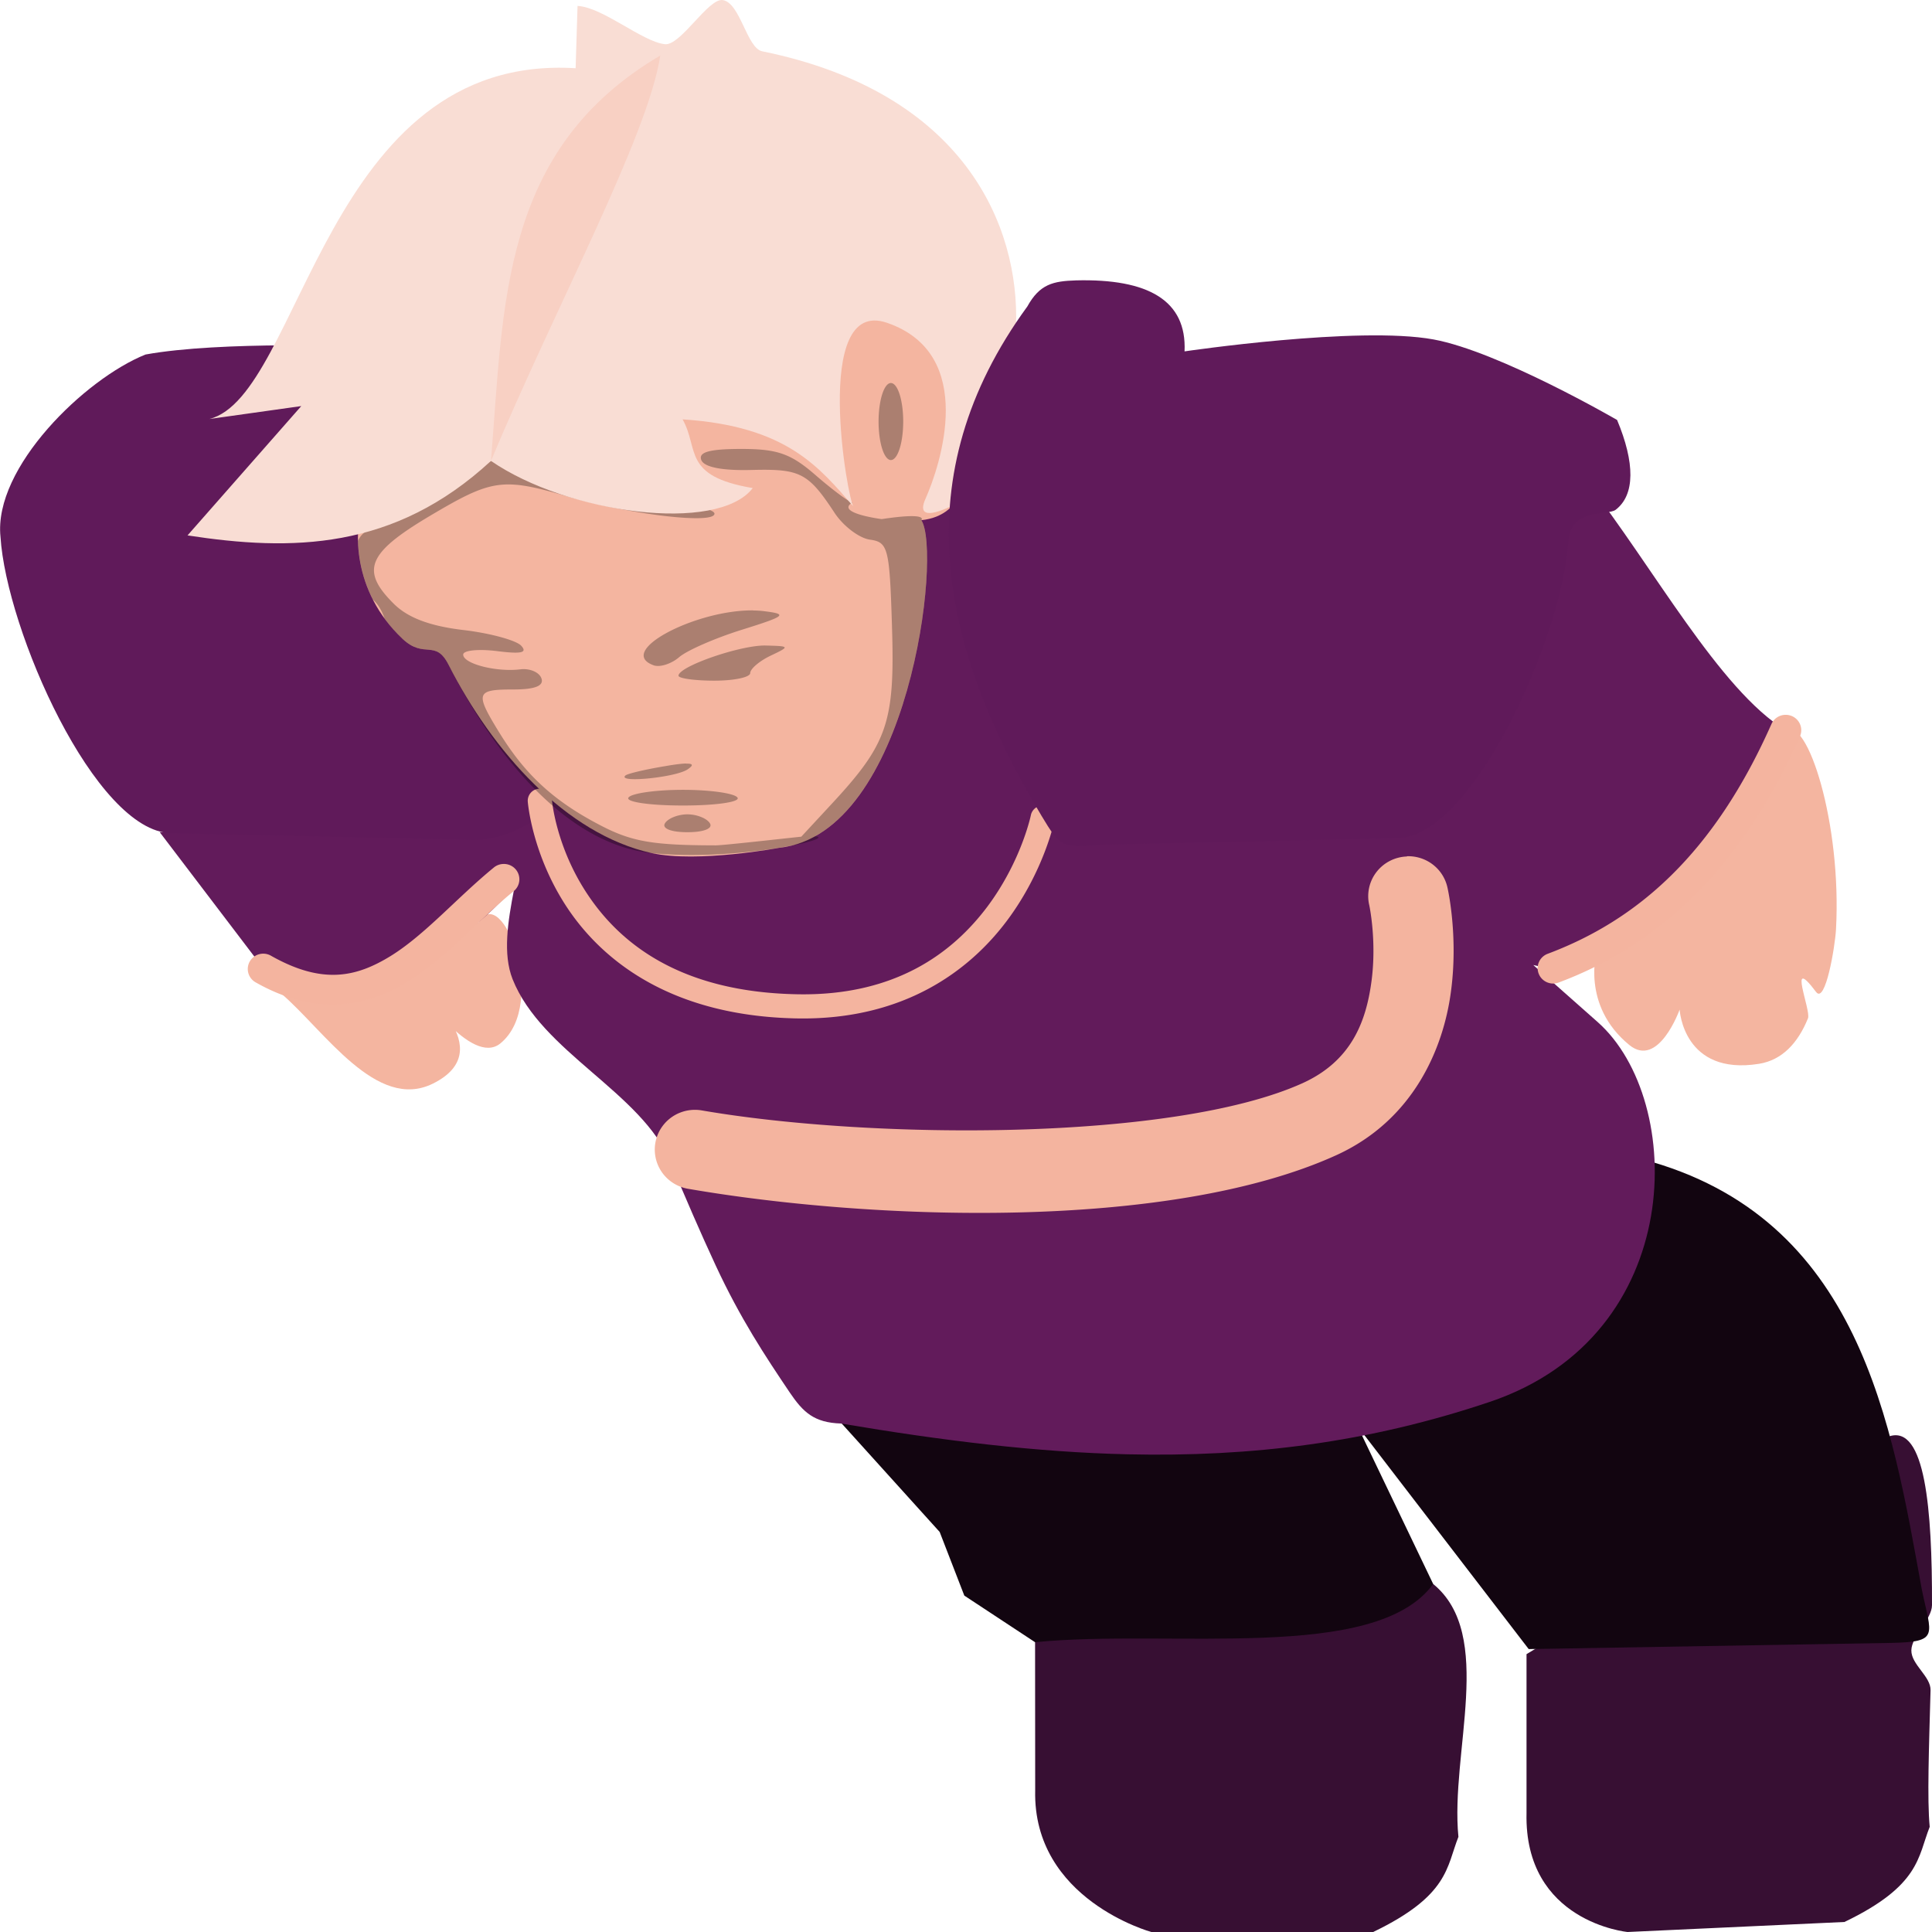 <svg xmlns="http://www.w3.org/2000/svg" width="16" height="16" version="1.1">
 <path style="fill:#370f33" d="m 12.642,13.699 3.004,-1.804 c 0.298,-0.097 0.356,0.606 0.354,1.398 -2.79e-4,0.117 -0.169,0.256 -0.171,0.374 -0.002,0.118 0.162,0.216 0.159,0.331 -0.013,0.475 -0.029,0.905 -0.007,1.131 -0.099,0.249 -0.078,0.486 -0.706,0.788 L 13.479,16 c 0,0 -0.858,-0.081 -0.837,-0.986 z"/>
 <path style="fill:#370f33" d="m 8.572,13.512 3.297,-0.394 c 0.515,0.421 0.14,1.396 0.209,2.094 C 11.979,15.461 12,15.698 11.372,16 H 9.535 c 0,0 -0.983,-0.268 -0.962,-1.173 z"/>
 <path style="fill:#120510" d="m 6.8,11.6 4.443,0.212 0.626,1.306 C 11.393,13.773 9.694,13.488 8.572,13.6 L 7.986,13.214 7.782,12.687 Z"/>
 <path style="fill:#120510" d="M 11.243,11.812 13.6,9.6 c 1.812,0.48 2.066,2.199 2.316,3.565 0.078,0.381 0.151,0.433 -0.26,0.441 L 12.66,13.657 Z"/>
 <path style="fill:#f4b5a0" d="m 14.788,6.049 c -0.519,1.334 -1.102,1.538 -1.564,1.827 0,0 -0.133,0.449 0.269,0.778 0.242,0.198 0.417,-0.293 0.417,-0.293 0,0 0.029,0.55 0.658,0.449 0.191,-0.031 0.322,-0.172 0.405,-0.377 0.027,-0.066 -0.175,-0.54 0.067,-0.218 0.077,0.103 0.157,-0.374 0.165,-0.519 0.048,-0.88 -0.239,-1.769 -0.416,-1.647 z"/>
 <path style="fill:#f4b5a0" d="M 2.331,8.23 3.965,7.64 C 4.157,7.298 4.546,8.312 4.144,8.641 3.903,8.838 3.459,8.17 3.459,8.17 c 0,0 0.696,0.522 0.126,0.804 C 3.119,9.205 2.689,8.538 2.331,8.23 Z"/>
 <path style="fill:#621b5b" d="m 8.031,3.861 -3.738,2.653 c 0.04,0.093 0.05,0.203 0.044,0.321 l -3.014,0.057 1.008,1.325 c 0.751,-0.051 1.345,-0.27 1.799,-0.734 l 0.128,-0.121 C 4.205,7.633 4.163,7.901 4.245,8.109 c 0.241,0.606 1.066,0.935 1.307,1.513 0.125,0.3 0.25,0.589 0.375,0.858 0.205,0.441 0.41,0.75 0.614,1.053 0.11,0.162 0.2,0.249 0.424,0.256 0.84,0.142 1.621,0.238 2.377,0.255 1.017,0.023 1.988,-0.095 2.995,-0.434 1.639,-0.552 1.625,-2.499 0.894,-3.146 L 12.698,7.992 c 0.054,0.013 0.108,0.023 0.164,0.026 1.142,-0.296 1.492,-1.205 1.926,-1.97 C 14.239,5.712 13.69,4.694 13.14,3.99 l -1.651,2.215 -0.403,0.325 c 0.052,0.053 0.106,0.114 0.161,0.179 z"/>
 <path style="fill:#601a5a" d="m 3.919,2.281 c -0.597,-0.015 -0.917,0.166 -0.898,0.588 0,0 -1.193,-0.047 -1.816,0.067 -0.5,0.2 -1.26,0.936 -1.201,1.509 0.048,0.77 0.783,2.441 1.413,2.455 l 2.44,0.054 C 4.2,6.986 4.567,6.749 4.719,6.496 3.411,5.256 3.703,4.009 4.323,2.496 4.22,2.31 4.109,2.286 3.919,2.281 Z"/>
 <path style="fill:#f4b49f" d="m 4.461,6.532 a 0.1,0.1 0 0 0 -0.09,0.109 c 0,0 0.034,0.44 0.331,0.883 0.297,0.442 0.867,0.889 1.892,0.91 C 7.482,8.452 8.029,8.039 8.339,7.625 8.649,7.211 8.734,6.791 8.734,6.791 A 0.1,0.1 0 1 0 8.537,6.752 c 0,0 -0.078,0.378 -0.359,0.755 C 7.896,7.883 7.423,8.251 6.599,8.234 5.63,8.215 5.137,7.811 4.87,7.413 4.602,7.015 4.571,6.625 4.571,6.625 a 0.1,0.1 0 0 0 -0.1,-0.093 0.1,0.1 0 0 0 -0.01,2e-7 z"/>
 <path style="fill:#f4b5a0" d="M 2.997,4.204 7.943,1.965 c -0.021,0.875 0.417,2.267 -0.313,2.343 0.172,0.259 -0.097,2.596 -1.175,2.713 0,0 -0.677,0.127 -1.057,0.044 C 4.684,6.908 4.078,6.221 3.715,5.506 3.604,5.288 3.516,5.462 3.334,5.291 2.906,4.887 2.941,4.378 2.997,4.204 Z"/>
 <path style="opacity:0.3" d="m 7.378,3.172 a 0.102,0.319 0 0 0 -0.102,0.319 0.102,0.319 0 0 0 0.102,0.319 0.102,0.319 0 0 0 0.102,-0.319 A 0.102,0.319 0 0 0 7.378,3.172 Z M 6.139,3.718 c -0.263,0 -0.357,0.026 -0.331,0.092 0.023,0.059 0.173,0.089 0.421,0.082 0.399,-0.01 0.465,0.024 0.683,0.356 0.072,0.109 0.204,0.209 0.292,0.221 0.151,0.021 0.163,0.068 0.183,0.717 0.025,0.798 -0.035,0.973 -0.51,1.483 L 6.636,6.929 c -0.208,0.022 -0.649,0.072 -0.71,0.072 C 5.399,7 5.227,6.97 4.959,6.828 4.582,6.63 4.348,6.413 4.135,6.067 3.932,5.737 3.941,5.71 4.25,5.71 c 0.181,0 0.256,-0.03 0.234,-0.092 -0.018,-0.051 -0.096,-0.084 -0.173,-0.075 -0.2,0.025 -0.475,-0.046 -0.475,-0.122 0,-0.035 0.125,-0.048 0.279,-0.029 0.204,0.026 0.257,0.014 0.199,-0.047 C 4.268,5.301 4.052,5.242 3.832,5.217 3.559,5.184 3.378,5.116 3.262,5.001 2.984,4.725 3.042,4.581 3.556,4.275 4.076,3.966 4.159,3.954 4.7,4.111 c 0.521,0.151 1.217,0.233 1.217,0.143 0,-0.039 -0.228,-0.091 -0.507,-0.114 C 5.131,4.117 4.714,4.035 4.484,3.958 L 4.066,3.817 3.756,4.024 C 3.585,4.138 3.333,4.272 3.194,4.321 3.06,4.369 2.995,4.41 2.965,4.479 c 0.004,0.142 0.035,0.313 0.124,0.487 0.04,0.036 0.071,0.086 0.096,0.156 0.042,0.058 0.091,0.114 0.149,0.169 0.182,0.171 0.269,-0.003 0.38,0.215 C 4.078,6.221 4.671,6.989 5.398,7.065 6.086,7.137 6.949,6.942 6.749,6.926 7.581,6.465 7.785,4.542 7.63,4.308 c 0,0 0.069,-0.069 -0.328,-0.009 0,0 -0.39,-0.05 -0.242,-0.138 -0.025,0 -0.16,-0.1 -0.3,-0.221 C 6.551,3.757 6.441,3.718 6.139,3.718 Z m 0.1,1.337 c -0.474,-0.006 -1.145,0.34 -0.825,0.455 0.051,0.018 0.146,-0.012 0.211,-0.068 0.065,-0.056 0.299,-0.158 0.52,-0.227 0.362,-0.113 0.381,-0.129 0.186,-0.153 -0.029,-0.004 -0.06,-0.006 -0.092,-0.006 z m 0.102,0.291 c -0.207,-0.005 -0.722,0.173 -0.722,0.25 0,0.022 0.134,0.041 0.297,0.041 0.164,0 0.297,-0.028 0.297,-0.063 0,-0.034 0.075,-0.099 0.167,-0.143 0.164,-0.078 0.163,-0.08 -0.04,-0.085 z M 5.681,6.323 c -0.036,0.001 -0.094,0.008 -0.173,0.022 -0.164,0.027 -0.311,0.062 -0.328,0.077 -0.075,0.065 0.414,0.017 0.514,-0.05 0.05,-0.034 0.048,-0.049 -0.012,-0.048 z M 5.656,6.541 c -0.226,0 -0.43,0.029 -0.452,0.065 -0.022,0.036 0.181,0.065 0.452,0.065 0.271,0 0.474,-0.029 0.452,-0.065 C 6.086,6.57 5.883,6.541 5.656,6.541 Z m 0.037,0.203 c -0.077,0 -0.161,0.033 -0.186,0.074 -0.027,0.043 0.05,0.074 0.186,0.074 0.136,0 0.213,-0.031 0.186,-0.074 -0.025,-0.041 -0.109,-0.074 -0.186,-0.074 z"/>
 <path style="fill:#f9ddd4" d="M 4.783,0.049 C 4.993,0.06 5.318,0.345 5.506,0.366 5.636,0.381 5.866,-0.017 5.985,5.8186e-4 6.131,0.022 6.184,0.399 6.313,0.425 7.985,0.765 8.446,1.871 8.414,2.703 L 7.913,4.174 c 0,0 -0.354,0.193 -0.249,-0.042 C 7.785,3.86 8.099,2.931 7.345,2.673 6.718,2.458 7.024,4.166 7.069,4.196 6.787,3.874 6.521,3.529 5.653,3.473 5.792,3.72 5.647,3.943 6.234,4.042 5.943,4.421 4.7,4.254 4.066,3.817 3.262,4.56 2.412,4.566 1.553,4.434 L 2.495,3.363 1.734,3.47 C 2.501,3.276 2.691,0.437 4.767,0.565 Z"/>
 <path style="fill:#601a5a" d="m 8.912,2.322 c 0.597,-0.015 0.917,0.166 0.898,0.588 0,0 1.438,-0.213 2.061,-0.099 0.545,0.1 1.521,0.667 1.521,0.667 0.148,0.354 0.15,0.62 -0.012,0.744 -0.066,0.05 -0.375,-0.02 -0.392,0.264 -0.048,0.77 -0.783,2.441 -1.413,2.455 L 9.137,6.995 C 8.793,7.028 8.779,7.011 8.626,6.757 7.782,5.351 7.483,3.944 8.508,2.538 8.611,2.352 8.722,2.328 8.912,2.322 Z"/>
 <path style="fill:#f8d0c3" d="m 5.468,0.46 v 0 C 5.366,1.131 4.598,2.543 4.066,3.817 v 0 C 4.172,2.524 4.144,1.239 5.468,0.46 Z"/>
 <path style="fill:#f4b49f" d="m 14.788,5.92 a 0.128,0.127 0 0 0 -0.118,0.077 c -0.48,1.082 -1.117,1.626 -1.853,1.902 a 0.128,0.127 0 0 0 0.091,0.238 c 0.796,-0.298 1.496,-0.908 1.998,-2.038 A 0.128,0.127 0 0 0 14.788,5.92 Z m -3.136,1.173 a 0.332,0.329 0 0 0 -0.312,0.405 c 0,0 0.063,0.292 0.018,0.629 C 11.313,8.464 11.19,8.787 10.788,8.97 9.72,9.453 7.22,9.439 5.812,9.196 A 0.332,0.329 0 1 0 5.698,9.845 c 1.517,0.262 3.976,0.353 5.366,-0.277 0.644,-0.292 0.89,-0.888 0.952,-1.355 0.063,-0.466 -0.028,-0.859 -0.028,-0.859 a 0.332,0.329 0 0 0 -0.336,-0.263 z m -7.484,0.062 a 0.128,0.127 0 0 0 -0.079,0.03 C 3.786,7.433 3.518,7.743 3.234,7.918 2.949,8.093 2.67,8.155 2.246,7.916 A 0.128,0.127 0 1 0 2.12,8.137 C 2.609,8.414 3.033,8.341 3.369,8.134 3.704,7.928 3.974,7.608 4.252,7.382 A 0.128,0.127 0 0 0 4.168,7.155 Z"/>
</svg>
